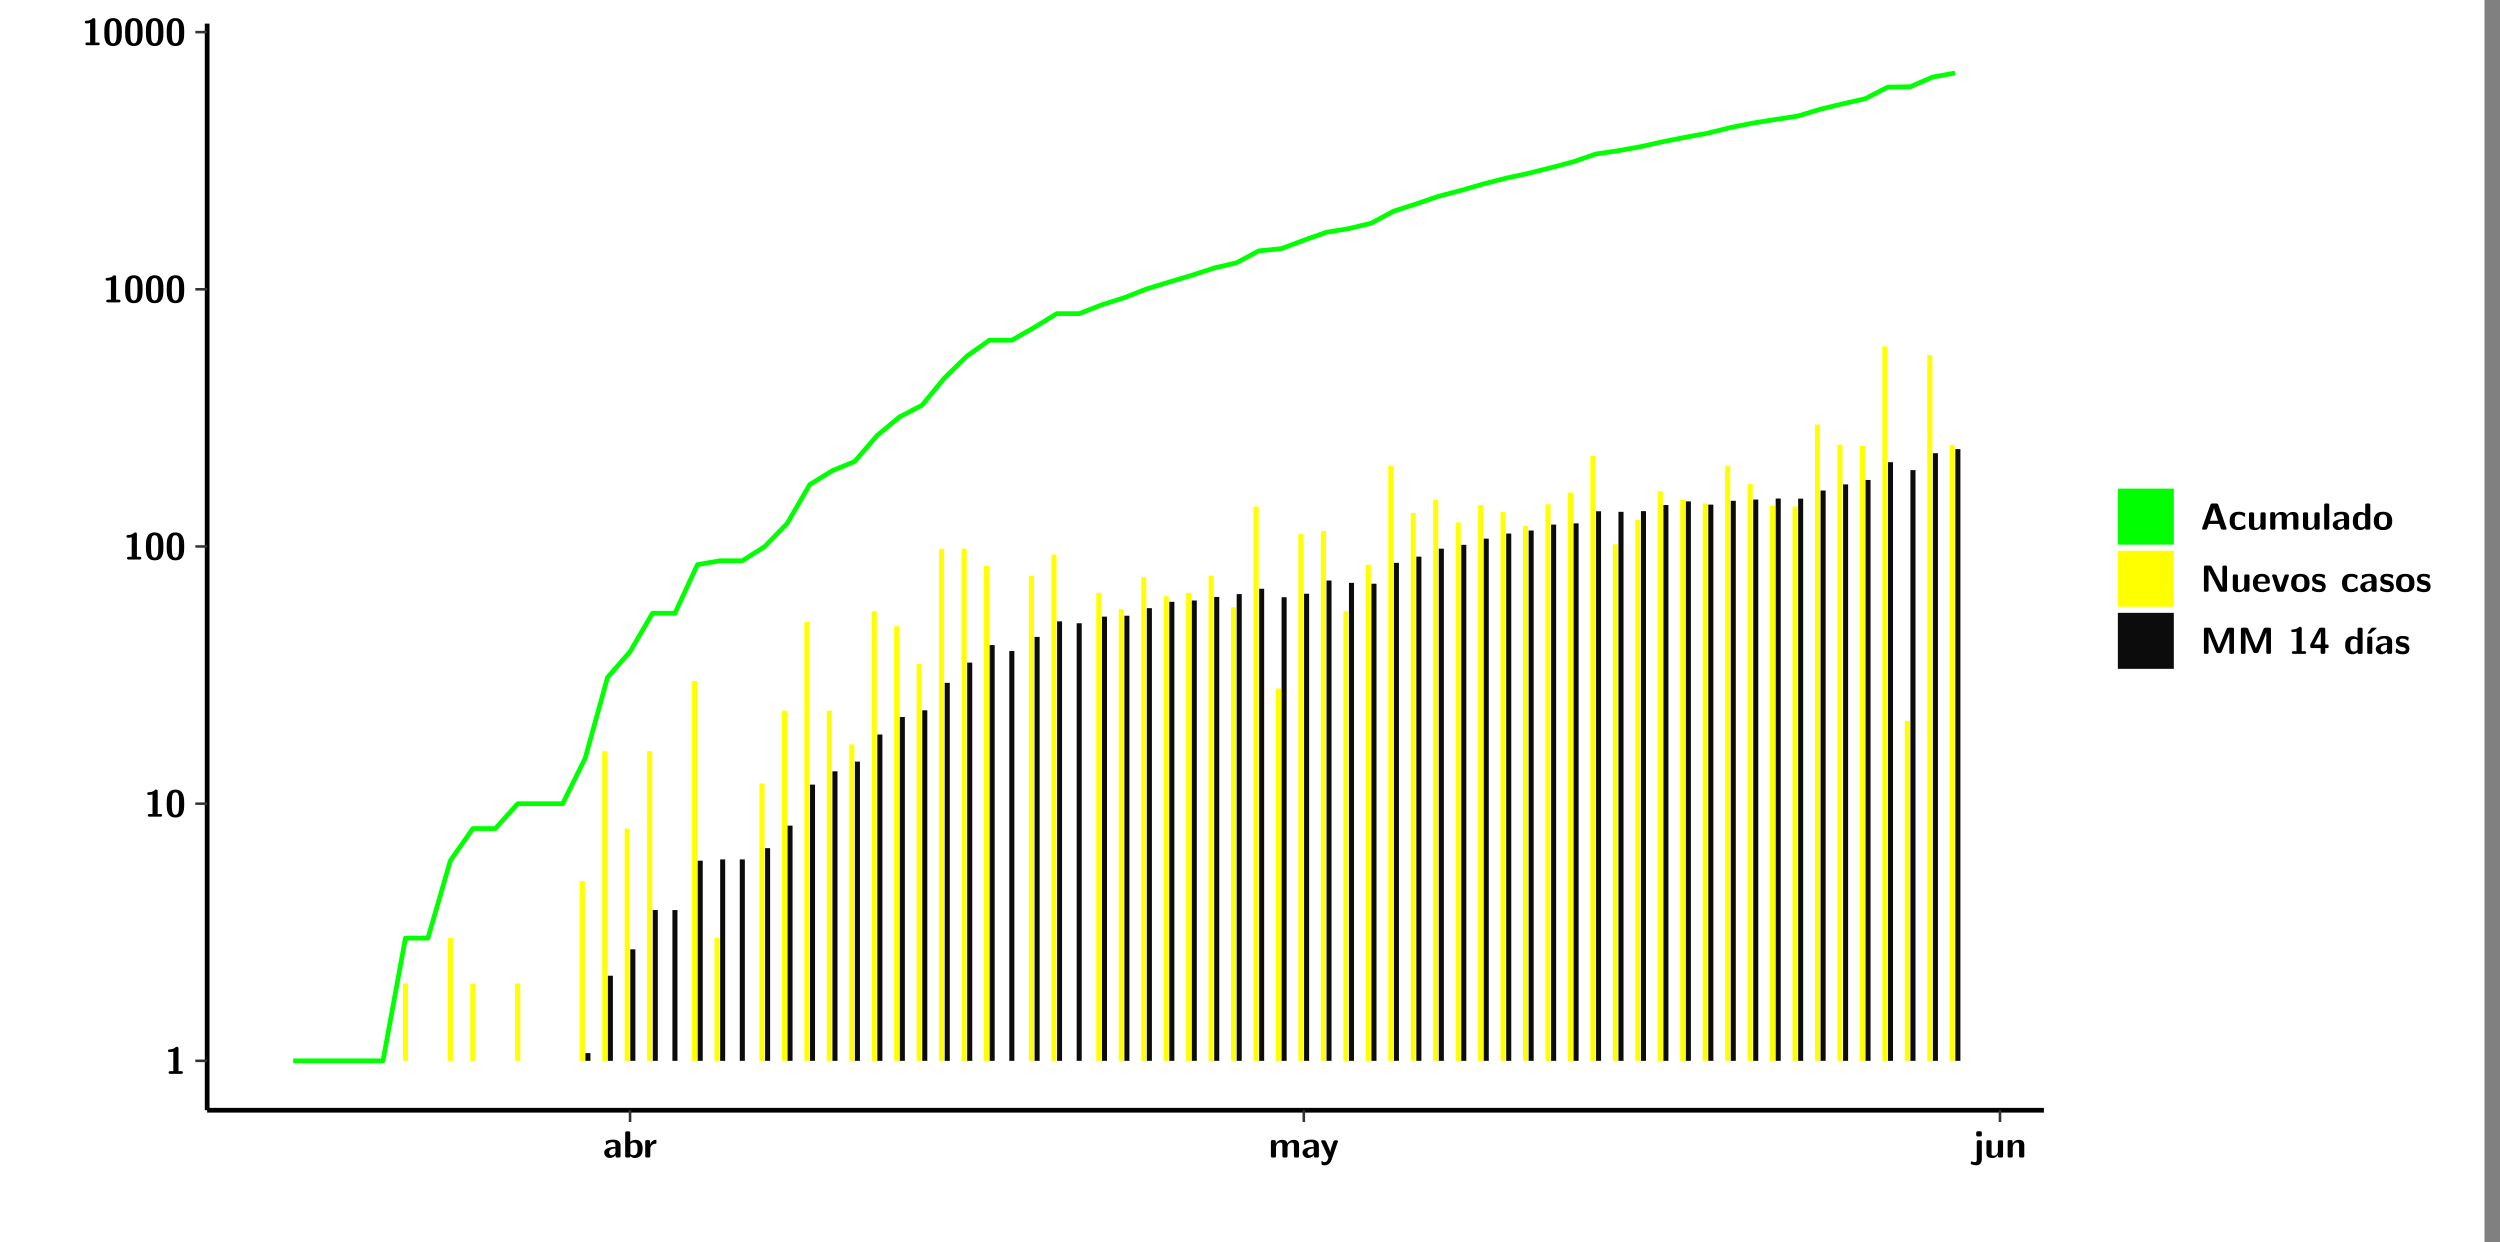 <?xml version="1.0" encoding="UTF-8"?>
<svg xmlns="http://www.w3.org/2000/svg" xmlns:xlink="http://www.w3.org/1999/xlink" width="579.653pt" height="288pt" viewBox="0 0 579.653 288" version="1.1">
<rect x="0" y="0" width="579.653" height="288" fill="#808080" stroke="none"/>
<defs>
<g>
<symbol overflow="visible" id="glyph0-0">
<path style="stroke:none;" d=""/>
</symbol>
<symbol overflow="visible" id="glyph0-1">
<path style="stroke:none;" d="M 3.109 -5.859 C 3.109 -6.016 3.109 -6.281 2.719 -6.281 C 2.547 -6.281 2.516 -6.266 2.406 -6.156 C 2.25 -6.016 1.922 -5.688 1.047 -5.672 C 0.891 -5.672 0.672 -5.609 0.672 -5.359 C 0.672 -5.047 0.969 -5.047 1.094 -5.047 C 1.344 -5.047 1.656 -5.078 1.906 -5.156 L 1.906 -0.625 L 1.234 -0.625 C 1.109 -0.625 0.812 -0.625 0.812 -0.312 C 0.812 0 1.109 0 1.234 0 L 3.719 0 C 3.828 0 4.141 0 4.141 -0.312 C 4.141 -0.625 3.828 -0.625 3.719 -0.625 L 3.109 -0.625 Z M 3.109 -5.859 "/>
</symbol>
<symbol overflow="visible" id="glyph0-2">
<path style="stroke:none;" d="M 4.438 -3 C 4.438 -4.203 4.438 -6.281 2.406 -6.281 C 0.375 -6.281 0.375 -4.219 0.375 -3 C 0.375 -1.812 0.375 0.188 2.406 0.188 C 4.438 0.188 4.438 -1.781 4.438 -3 Z M 2.406 -0.438 C 1.75 -0.438 1.656 -1.25 1.625 -1.484 C 1.562 -1.953 1.562 -2.766 1.562 -3.125 C 1.562 -3.641 1.562 -4.203 1.625 -4.641 C 1.641 -4.875 1.734 -5.641 2.406 -5.641 C 3.047 -5.641 3.156 -4.906 3.188 -4.734 C 3.25 -4.281 3.25 -3.594 3.25 -3.125 C 3.25 -2.625 3.25 -1.953 3.188 -1.469 C 3.156 -1.234 3.062 -0.438 2.406 -0.438 Z M 2.406 -0.438 "/>
</symbol>
<symbol overflow="visible" id="glyph0-3">
<path style="stroke:none;" d="M 4.062 -2.766 C 4.062 -4.156 2.734 -4.156 2.297 -4.156 C 1.891 -4.156 1.453 -4.125 0.859 -3.891 C 0.672 -3.797 0.625 -3.781 0.625 -3.688 C 0.625 -3.625 0.688 -3.109 0.688 -3.047 C 0.703 -2.984 0.75 -2.938 0.812 -2.938 C 0.844 -2.938 0.875 -2.969 0.906 -3 C 1.281 -3.391 1.719 -3.578 2.266 -3.578 C 2.734 -3.578 2.875 -3.297 2.875 -2.781 L 2.875 -2.469 C 2.562 -2.469 0.266 -2.453 0.266 -1.172 C 0.266 -0.547 0.766 0.094 1.531 0.094 C 1.828 0.094 2.484 0.016 2.906 -0.594 L 2.906 -0.422 C 2.906 -0.141 2.969 0 3.328 0 L 3.641 0 C 3.984 0 4.062 -0.109 4.062 -0.422 Z M 2.875 -1.344 C 2.875 -0.531 2.047 -0.531 2.016 -0.531 C 1.641 -0.531 1.406 -0.844 1.406 -1.188 C 1.406 -2.047 2.625 -2.109 2.875 -2.109 Z M 2.875 -1.344 "/>
</symbol>
<symbol overflow="visible" id="glyph0-4">
<path style="stroke:none;" d="M 1.703 -5.656 C 1.703 -5.938 1.641 -6.078 1.281 -6.078 L 0.953 -6.078 C 0.641 -6.078 0.531 -5.984 0.531 -5.656 L 0.531 -0.422 C 0.531 -0.109 0.625 0 0.953 0 L 1.312 0 C 1.453 0 1.719 0 1.734 -0.344 C 2.125 0.094 2.578 0.094 2.719 0.094 C 4.578 0.094 4.578 -1.594 4.578 -2.031 C 4.578 -2.453 4.578 -4.109 2.938 -4.109 C 2.219 -4.109 1.781 -3.703 1.703 -3.625 Z M 1.734 -3.172 C 1.844 -3.281 2.109 -3.484 2.5 -3.484 C 3.391 -3.484 3.391 -2.672 3.391 -2.016 C 3.391 -1.375 3.391 -0.531 2.406 -0.531 C 2.047 -0.531 1.828 -0.75 1.734 -0.875 Z M 1.734 -3.172 "/>
</symbol>
<symbol overflow="visible" id="glyph0-5">
<path style="stroke:none;" d="M 1.703 -2.016 C 1.703 -2.844 2.391 -3.188 2.938 -3.219 C 3.109 -3.234 3.125 -3.234 3.125 -3.469 L 3.125 -3.875 C 3.125 -4.047 3.125 -4.109 2.969 -4.109 C 2.719 -4.109 2.078 -4.031 1.672 -3.078 L 1.656 -3.078 L 1.656 -3.641 C 1.656 -3.922 1.594 -4.062 1.234 -4.062 L 0.953 -4.062 C 0.641 -4.062 0.531 -3.969 0.531 -3.641 L 0.531 -0.422 C 0.531 -0.109 0.625 0 0.953 0 L 1.281 0 C 1.609 0 1.703 -0.109 1.703 -0.422 Z M 1.703 -2.016 "/>
</symbol>
<symbol overflow="visible" id="glyph0-6">
<path style="stroke:none;" d="M 7.062 -2.844 C 7.062 -3.75 6.672 -4.109 5.781 -4.109 C 5.156 -4.109 4.688 -3.828 4.359 -3.25 C 4.219 -4.078 3.484 -4.109 3.109 -4.109 C 2.938 -4.109 2.578 -4.109 2.188 -3.828 C 1.906 -3.625 1.734 -3.344 1.672 -3.203 L 1.672 -3.641 C 1.672 -3.922 1.609 -4.062 1.25 -4.062 L 0.953 -4.062 C 0.625 -4.062 0.531 -3.969 0.531 -3.641 L 0.531 -0.422 C 0.531 -0.109 0.625 0 0.953 0 L 1.297 0 C 1.625 0 1.719 -0.109 1.719 -0.422 L 1.719 -2.359 C 1.719 -3.141 2.25 -3.484 2.688 -3.484 C 3.109 -3.484 3.203 -3.297 3.203 -2.828 L 3.203 -0.422 C 3.203 -0.109 3.297 0 3.625 0 L 3.969 0 C 4.297 0 4.391 -0.109 4.391 -0.422 L 4.391 -2.359 C 4.391 -3.141 4.922 -3.484 5.359 -3.484 C 5.781 -3.484 5.875 -3.297 5.875 -2.828 L 5.875 -0.422 C 5.875 -0.109 5.969 0 6.297 0 L 6.641 0 C 6.984 0 7.062 -0.109 7.062 -0.422 Z M 7.062 -2.844 "/>
</symbol>
<symbol overflow="visible" id="glyph0-7">
<path style="stroke:none;" d="M 4.109 -3.609 C 4.141 -3.719 4.141 -3.734 4.141 -3.781 C 4.141 -4.016 3.906 -4.016 3.797 -4.016 L 3.609 -4.016 C 3.469 -4.016 3.266 -4.016 3.141 -3.812 C 3.109 -3.766 2.406 -1.828 2.359 -1.25 L 2.344 -1.25 C 2.312 -1.672 1.953 -2.484 1.562 -3.328 C 1.328 -3.891 1.266 -4.016 0.828 -4.016 L 0.594 -4.016 C 0.469 -4.016 0.25 -4.016 0.25 -3.781 C 0.25 -3.75 0.281 -3.688 0.297 -3.641 L 1.953 0 C 1.891 0.188 1.859 0.281 1.828 0.375 C 1.734 0.656 1.578 1.047 1.109 1.047 C 0.812 1.047 0.609 0.922 0.516 0.875 C 0.469 0.844 0.453 0.828 0.422 0.828 C 0.391 0.828 0.312 0.859 0.312 0.969 C 0.312 1.031 0.375 1.641 0.391 1.672 C 0.469 1.781 0.953 1.797 1.094 1.797 C 2.172 1.797 2.609 0.766 2.672 0.547 Z M 4.109 -3.609 "/>
</symbol>
<symbol overflow="visible" id="glyph0-8">
<path style="stroke:none;" d="M 1.969 -5.672 C 1.969 -5.953 1.906 -6.094 1.547 -6.094 L 1.094 -6.094 C 0.766 -6.094 0.672 -5.984 0.672 -5.672 L 0.672 -5.312 C 0.672 -5.031 0.734 -4.891 1.094 -4.891 L 1.547 -4.891 C 1.875 -4.891 1.969 -5 1.969 -5.312 Z M 0.797 0.484 C 0.797 0.703 0.797 1.062 0.25 1.062 C 0.156 1.062 -0.094 1.031 -0.266 0.922 C -0.359 0.875 -0.375 0.875 -0.406 0.875 C -0.484 0.875 -0.5 0.922 -0.547 1.094 C -0.609 1.281 -0.625 1.359 -0.625 1.391 C -0.625 1.547 0.109 1.797 0.656 1.797 C 1.625 1.797 1.969 1.141 1.969 0.281 L 1.969 -3.594 C 1.969 -3.875 1.906 -4.016 1.547 -4.016 L 1.219 -4.016 C 0.891 -4.016 0.797 -3.906 0.797 -3.594 Z M 0.797 0.484 "/>
</symbol>
<symbol overflow="visible" id="glyph0-9">
<path style="stroke:none;" d="M 4.391 -3.594 C 4.391 -3.875 4.328 -4.016 3.969 -4.016 L 3.609 -4.016 C 3.281 -4.016 3.188 -3.906 3.188 -3.594 L 3.188 -1.516 C 3.188 -0.938 2.891 -0.438 2.266 -0.438 C 1.766 -0.438 1.719 -0.562 1.719 -1.031 L 1.719 -3.594 C 1.719 -3.875 1.656 -4.016 1.297 -4.016 L 0.953 -4.016 C 0.625 -4.016 0.531 -3.922 0.531 -3.594 L 0.531 -1.109 C 0.531 -0.172 1.031 0.094 1.953 0.094 C 2.188 0.094 2.812 0.094 3.219 -0.656 L 3.219 -0.422 C 3.219 -0.141 3.281 0 3.641 0 L 3.969 0 C 4.297 0 4.391 -0.109 4.391 -0.422 Z M 4.391 -3.594 "/>
</symbol>
<symbol overflow="visible" id="glyph0-10">
<path style="stroke:none;" d="M 4.391 -2.844 C 4.391 -3.75 4 -4.109 3.109 -4.109 C 2.188 -4.109 1.781 -3.438 1.672 -3.203 L 1.672 -3.641 C 1.672 -3.922 1.609 -4.062 1.25 -4.062 L 0.953 -4.062 C 0.625 -4.062 0.531 -3.969 0.531 -3.641 L 0.531 -0.422 C 0.531 -0.109 0.625 0 0.953 0 L 1.297 0 C 1.625 0 1.719 -0.109 1.719 -0.422 L 1.719 -2.359 C 1.719 -3.125 2.219 -3.484 2.688 -3.484 C 3.109 -3.484 3.188 -3.281 3.188 -2.828 L 3.188 -0.422 C 3.188 -0.141 3.25 0 3.609 0 L 3.969 0 C 4.297 0 4.391 -0.109 4.391 -0.422 Z M 4.391 -2.844 "/>
</symbol>
<symbol overflow="visible" id="glyph0-11">
<path style="stroke:none;" d="M 4.156 -5.703 C 4.031 -6.078 3.766 -6.078 3.594 -6.078 L 2.828 -6.078 C 2.641 -6.078 2.391 -6.078 2.266 -5.703 L 0.406 -0.406 C 0.375 -0.297 0.375 -0.281 0.375 -0.234 C 0.375 0 0.594 0 0.703 0 L 1.031 0 C 1.188 0 1.453 0 1.578 -0.344 L 1.922 -1.328 L 4.344 -1.328 L 4.641 -0.484 C 4.75 -0.172 4.812 0 5.234 0 L 5.703 0 C 5.828 0 6.047 0 6.047 -0.234 C 6.047 -0.281 6.047 -0.297 6 -0.406 Z M 2.812 -3.938 C 2.938 -4.328 3.062 -4.656 3.125 -4.969 L 3.141 -4.969 C 3.188 -4.766 3.188 -4.75 3.25 -4.547 L 4.078 -2.078 L 2.188 -2.078 Z M 2.812 -3.938 "/>
</symbol>
<symbol overflow="visible" id="glyph0-12">
<path style="stroke:none;" d="M 4 -0.438 C 4 -0.531 3.969 -0.938 3.953 -1.047 C 3.953 -1.078 3.938 -1.172 3.844 -1.172 C 3.812 -1.172 3.797 -1.172 3.703 -1.078 C 3.562 -0.953 3.141 -0.594 2.422 -0.594 C 1.516 -0.594 1.516 -1.469 1.516 -2.031 C 1.516 -2.75 1.562 -3.484 2.453 -3.484 C 3.031 -3.484 3.266 -3.344 3.578 -3.078 C 3.688 -2.984 3.703 -2.984 3.734 -2.984 C 3.828 -2.984 3.844 -3.062 3.844 -3.094 C 3.859 -3.172 3.953 -3.656 3.953 -3.703 C 3.953 -3.781 3.891 -3.812 3.75 -3.891 C 3.328 -4.078 3.062 -4.156 2.453 -4.156 C 1.141 -4.156 0.328 -3.547 0.328 -2.016 C 0.328 -0.562 1.078 0.094 2.406 0.094 C 2.641 0.094 3.172 0.094 3.75 -0.203 C 4 -0.344 4 -0.344 4 -0.438 Z M 4 -0.438 "/>
</symbol>
<symbol overflow="visible" id="glyph0-13">
<path style="stroke:none;" d="M 1.703 -5.656 C 1.703 -5.938 1.641 -6.078 1.281 -6.078 L 0.953 -6.078 C 0.641 -6.078 0.531 -5.984 0.531 -5.656 L 0.531 -0.422 C 0.531 -0.109 0.625 0 0.953 0 L 1.281 0 C 1.609 0 1.703 -0.109 1.703 -0.422 Z M 1.703 -5.656 "/>
</symbol>
<symbol overflow="visible" id="glyph0-14">
<path style="stroke:none;" d="M 4.375 -5.656 C 4.375 -5.938 4.312 -6.078 3.953 -6.078 L 3.625 -6.078 C 3.297 -6.078 3.203 -5.969 3.203 -5.656 L 3.203 -3.672 C 2.812 -4.047 2.375 -4.109 2.109 -4.109 C 0.328 -4.109 0.328 -2.422 0.328 -2 C 0.328 -1.594 0.328 0.094 2.062 0.094 C 2.422 0.094 2.812 -0.016 3.188 -0.406 C 3.188 -0.094 3.297 0 3.609 0 L 3.953 0 C 4.281 0 4.375 -0.109 4.375 -0.422 Z M 3.188 -1.094 C 3.188 -0.953 3.188 -0.875 2.922 -0.688 C 2.703 -0.547 2.5 -0.531 2.406 -0.531 C 1.516 -0.531 1.516 -1.344 1.516 -2 C 1.516 -2.656 1.516 -3.484 2.5 -3.484 C 2.75 -3.484 2.984 -3.391 3.188 -3.203 Z M 3.188 -1.094 "/>
</symbol>
<symbol overflow="visible" id="glyph0-15">
<path style="stroke:none;" d="M 4.547 -1.969 C 4.547 -3.406 3.844 -4.156 2.406 -4.156 C 0.953 -4.156 0.266 -3.391 0.266 -1.969 C 0.266 -0.547 1.031 0.094 2.406 0.094 C 3.781 0.094 4.547 -0.531 4.547 -1.969 Z M 2.406 -0.594 C 1.469 -0.594 1.469 -1.375 1.469 -2.078 C 1.469 -2.75 1.469 -3.531 2.406 -3.531 C 3.344 -3.531 3.344 -2.766 3.344 -2.078 C 3.344 -1.391 3.344 -0.594 2.406 -0.594 Z M 2.406 -0.594 "/>
</symbol>
<symbol overflow="visible" id="glyph0-16">
<path style="stroke:none;" d="M 2.656 -5.734 C 2.469 -6.078 2.203 -6.078 2.031 -6.078 L 1.219 -6.078 C 0.906 -6.078 0.797 -5.984 0.797 -5.656 L 0.797 -0.422 C 0.797 -0.109 0.891 0 1.219 0 L 1.453 0 C 1.781 0 1.875 -0.109 1.875 -0.422 L 1.875 -5.016 L 1.891 -5.016 L 4.297 -0.344 C 4.484 0 4.75 0 4.922 0 L 5.734 0 C 6.062 0 6.156 -0.109 6.156 -0.422 L 6.156 -5.656 C 6.156 -5.938 6.094 -6.078 5.734 -6.078 L 5.5 -6.078 C 5.156 -6.078 5.078 -5.969 5.078 -5.656 L 5.078 -1.062 L 5.062 -1.062 Z M 2.656 -5.734 "/>
</symbol>
<symbol overflow="visible" id="glyph0-17">
<path style="stroke:none;" d="M 3.781 -1.875 C 3.984 -1.875 4.203 -1.891 4.203 -2.281 C 4.203 -3.406 3.672 -4.156 2.359 -4.156 C 0.969 -4.156 0.266 -3.375 0.266 -2.047 C 0.266 -0.609 1.109 0.094 2.484 0.094 C 2.812 0.094 3.312 0.047 3.891 -0.234 C 4.078 -0.328 4.141 -0.359 4.141 -0.469 C 4.141 -0.531 4.125 -0.781 4.109 -0.844 C 4.078 -1.125 4.062 -1.125 3.984 -1.125 C 3.953 -1.125 3.938 -1.125 3.844 -1.047 C 3.328 -0.594 2.797 -0.531 2.516 -0.531 C 1.531 -0.531 1.422 -1.312 1.391 -1.875 Z M 1.406 -2.344 C 1.422 -2.875 1.609 -3.531 2.359 -3.531 C 3.062 -3.531 3.203 -3.031 3.219 -2.344 Z M 1.406 -2.344 "/>
</symbol>
<symbol overflow="visible" id="glyph0-18">
<path style="stroke:none;" d="M 4.109 -3.609 C 4.141 -3.719 4.141 -3.75 4.141 -3.766 C 4.141 -4.016 3.922 -4.016 3.797 -4.016 L 3.609 -4.016 C 3.25 -4.016 3.141 -3.891 3.062 -3.641 L 2.203 -0.984 L 1.328 -3.641 C 1.266 -3.828 1.203 -4.016 0.781 -4.016 L 0.578 -4.016 C 0.453 -4.016 0.234 -4.016 0.234 -3.766 C 0.234 -3.75 0.234 -3.719 0.266 -3.609 L 1.312 -0.375 C 1.438 0 1.703 0 1.859 0 L 2.5 0 C 2.672 0 2.938 0 3.062 -0.375 Z M 4.109 -3.609 "/>
</symbol>
<symbol overflow="visible" id="glyph0-19">
<path style="stroke:none;" d="M 3.469 -1.234 C 3.469 -1.734 3.203 -2.031 3.047 -2.172 C 2.703 -2.484 2.391 -2.547 2.031 -2.609 C 1.547 -2.703 1.188 -2.766 1.188 -3.109 C 1.188 -3.469 1.484 -3.547 1.828 -3.547 C 2.406 -3.547 2.719 -3.328 2.953 -3.125 C 3.047 -3.047 3.062 -3.047 3.094 -3.047 C 3.188 -3.047 3.203 -3.125 3.203 -3.156 C 3.219 -3.219 3.312 -3.719 3.312 -3.766 C 3.312 -3.906 2.844 -4.031 2.75 -4.062 C 2.406 -4.156 2.125 -4.156 1.891 -4.156 C 1.5 -4.156 0.328 -4.156 0.328 -2.906 C 0.328 -2.484 0.516 -2.219 0.75 -2 C 1.062 -1.734 1.406 -1.672 1.906 -1.562 C 2.156 -1.531 2.609 -1.453 2.609 -1.062 C 2.609 -0.656 2.266 -0.594 1.922 -0.594 C 1.531 -0.594 1.047 -0.703 0.625 -1.188 C 0.594 -1.234 0.562 -1.266 0.516 -1.266 C 0.422 -1.266 0.406 -1.188 0.391 -1.125 C 0.375 -1.016 0.266 -0.516 0.266 -0.422 C 0.266 -0.266 0.922 -0.062 0.922 -0.047 C 1.406 0.094 1.766 0.094 1.922 0.094 C 2.359 0.094 3.469 0.062 3.469 -1.234 Z M 3.469 -1.234 "/>
</symbol>
<symbol overflow="visible" id="glyph0-20">
<path style="stroke:none;" d="M 4.859 -2.859 C 4.688 -2.422 4.359 -1.609 4.281 -1.312 C 4.203 -1.625 3.844 -2.484 3.656 -2.953 L 2.531 -5.719 C 2.391 -6.078 2.109 -6.078 1.953 -6.078 L 1.219 -6.078 C 0.906 -6.078 0.797 -5.984 0.797 -5.656 L 0.797 -0.422 C 0.797 -0.109 0.891 0 1.219 0 L 1.453 0 C 1.781 0 1.875 -0.109 1.875 -0.422 L 1.875 -4.953 L 1.891 -4.953 C 1.984 -4.562 2.375 -3.578 2.578 -3.062 L 3.609 -0.562 C 3.766 -0.188 3.969 -0.188 4.266 -0.188 C 4.562 -0.188 4.781 -0.188 4.938 -0.562 L 6.062 -3.328 C 6.141 -3.531 6.625 -4.719 6.672 -4.953 L 6.688 -4.953 L 6.688 -0.422 C 6.688 -0.141 6.75 0 7.109 0 L 7.344 0 C 7.672 0 7.766 -0.109 7.766 -0.422 L 7.766 -5.656 C 7.766 -5.938 7.703 -6.078 7.344 -6.078 L 6.609 -6.078 C 6.391 -6.078 6.172 -6.062 6.016 -5.703 Z M 4.859 -2.859 "/>
</symbol>
<symbol overflow="visible" id="glyph0-21">
<path style="stroke:none;" d="M 0.344 -2.297 C 0.266 -2.172 0.266 -2.141 0.266 -1.984 L 0.266 -1.766 C 0.266 -1.484 0.328 -1.344 0.688 -1.344 L 2.672 -1.344 L 2.672 -0.422 C 2.672 -0.141 2.719 0 3.078 0 L 3.328 0 C 3.656 0 3.75 -0.109 3.75 -0.422 L 3.75 -1.344 L 4.125 -1.344 C 4.391 -1.344 4.547 -1.406 4.547 -1.75 C 4.547 -2.078 4.422 -2.172 4.125 -2.172 L 3.75 -2.172 L 3.75 -5.656 C 3.75 -5.984 3.656 -6.078 3.328 -6.078 L 2.688 -6.078 C 2.531 -6.078 2.391 -6.078 2.281 -5.875 Z M 1.188 -2.172 C 2.578 -4.75 2.672 -5.016 2.703 -5.156 L 2.719 -5.156 L 2.719 -2.172 Z M 1.188 -2.172 "/>
</symbol>
<symbol overflow="visible" id="glyph0-22">
<path style="stroke:none;" d="M 3.906 -5.844 C 3.953 -5.875 4 -5.922 4 -5.969 C 4 -6.078 3.906 -6.078 3.766 -6.078 L 3.047 -6.078 C 2.875 -6.078 2.859 -6.078 2.781 -5.984 L 2.031 -4.953 C 1.953 -4.859 1.953 -4.844 1.953 -4.828 C 1.953 -4.703 2.047 -4.703 2.188 -4.703 L 2.516 -4.703 Z M 3.906 -5.844 "/>
</symbol>
<symbol overflow="visible" id="glyph0-23">
<path style="stroke:none;" d="M 1.703 -3.594 C 1.703 -3.875 1.641 -4.016 1.281 -4.016 L 0.953 -4.016 C 0.641 -4.016 0.531 -3.922 0.531 -3.594 L 0.531 -0.422 C 0.531 -0.109 0.625 0 0.953 0 L 1.281 0 C 1.609 0 1.703 -0.109 1.703 -0.422 Z M 1.703 -3.594 "/>
</symbol>
</g>
<clipPath id="clip1">
  <path d="M 0 0 L 576.008 0 L 576.008 288 L 0 288 Z M 0 0 "/>
</clipPath>
<clipPath id="clip2">
  <path d="M 48.031 5.477 L 473.898 5.477 L 473.898 257.414 L 48.031 257.414 Z M 48.031 5.477 "/>
</clipPath>
</defs>
<g id="surface1">
<g clip-path="url(#clip1)" clip-rule="nonzero">
<path style="fill-rule:nonzero;fill:rgb(100%,100%,100%);fill-opacity:1;stroke-width:0.598;stroke-linecap:round;stroke-linejoin:round;stroke:rgb(100%,100%,100%);stroke-opacity:1;stroke-miterlimit:10;" d="M 0 0 L 0 288.004 L 576.008 288.004 L 576.008 0 Z M 0 0 " transform="matrix(1,0,0,-1,0,288)"/>
</g>
<g clip-path="url(#clip2)" clip-rule="nonzero">
<path style=" stroke:none;fill-rule:nonzero;fill:rgb(100%,100%,100%);fill-opacity:1;" d="M 48.031 257.414 L 48.031 5.477 L 473.898 5.477 L 473.898 257.414 Z M 48.031 257.414 "/>
</g>
<path style=" stroke:none;fill-rule:nonzero;fill:rgb(100%,100%,0%);fill-opacity:1;" d="M 93.422 245.969 L 93.422 228.016 L 94.598 228.016 L 94.598 245.969 Z M 93.422 245.969 "/>
<path style=" stroke:none;fill-rule:nonzero;fill:rgb(100%,100%,0%);fill-opacity:1;" d="M 103.832 245.969 L 103.832 217.512 L 105.008 217.512 L 105.008 245.969 Z M 103.832 245.969 "/>
<path style=" stroke:none;fill-rule:nonzero;fill:rgb(100%,100%,0%);fill-opacity:1;" d="M 109.043 245.969 L 109.043 228.016 L 110.219 228.016 L 110.219 245.969 Z M 109.043 245.969 "/>
<path style=" stroke:none;fill-rule:nonzero;fill:rgb(100%,100%,0%);fill-opacity:1;" d="M 119.453 245.969 L 119.453 228.016 L 120.629 228.016 L 120.629 245.969 Z M 119.453 245.969 "/>
<path style=" stroke:none;fill-rule:nonzero;fill:rgb(100%,100%,0%);fill-opacity:1;" d="M 134.426 245.969 L 134.426 204.281 L 135.602 204.281 L 135.602 245.969 Z M 134.426 245.969 "/>
<path style=" stroke:none;fill-rule:nonzero;fill:rgb(4.999%,4.999%,4.999%);fill-opacity:1;" d="M 135.734 245.969 L 135.734 244.172 L 136.898 244.172 L 136.898 245.969 Z M 135.734 245.969 "/>
<path style=" stroke:none;fill-rule:nonzero;fill:rgb(100%,100%,0%);fill-opacity:1;" d="M 139.637 245.969 L 139.637 174.164 L 140.805 174.164 L 140.805 245.969 Z M 139.637 245.969 "/>
<path style=" stroke:none;fill-rule:nonzero;fill:rgb(4.999%,4.999%,4.999%);fill-opacity:1;" d="M 140.934 245.969 L 140.934 226.23 L 142.109 226.23 L 142.109 245.969 Z M 140.934 245.969 "/>
<path style=" stroke:none;fill-rule:nonzero;fill:rgb(100%,100%,0%);fill-opacity:1;" d="M 144.84 245.969 L 144.84 192.117 L 146.016 192.117 L 146.016 245.969 Z M 144.84 245.969 "/>
<path style=" stroke:none;fill-rule:nonzero;fill:rgb(4.999%,4.999%,4.999%);fill-opacity:1;" d="M 146.145 245.969 L 146.145 220.105 L 147.32 220.105 L 147.32 245.969 Z M 146.145 245.969 "/>
<path style=" stroke:none;fill-rule:nonzero;fill:rgb(100%,100%,0%);fill-opacity:1;" d="M 150.051 245.969 L 150.051 174.164 L 151.227 174.164 L 151.227 245.969 Z M 150.051 245.969 "/>
<path style=" stroke:none;fill-rule:nonzero;fill:rgb(4.999%,4.999%,4.999%);fill-opacity:1;" d="M 151.355 245.969 L 151.355 211.008 L 152.52 211.008 L 152.52 245.969 Z M 151.355 245.969 "/>
<path style=" stroke:none;fill-rule:nonzero;fill:rgb(4.999%,4.999%,4.999%);fill-opacity:1;" d="M 155.906 245.969 L 155.906 211.008 L 157.082 211.008 L 157.082 245.969 Z M 155.906 245.969 "/>
<path style=" stroke:none;fill-rule:nonzero;fill:rgb(100%,100%,0%);fill-opacity:1;" d="M 160.461 245.969 L 160.461 157.887 L 161.637 157.887 L 161.637 245.969 Z M 160.461 245.969 "/>
<path style=" stroke:none;fill-rule:nonzero;fill:rgb(4.999%,4.999%,4.999%);fill-opacity:1;" d="M 161.766 245.969 L 161.766 199.559 L 162.941 199.559 L 162.941 245.969 Z M 161.766 245.969 "/>
<path style=" stroke:none;fill-rule:nonzero;fill:rgb(100%,100%,0%);fill-opacity:1;" d="M 165.672 245.969 L 165.672 217.512 L 166.848 217.512 L 166.848 245.969 Z M 165.672 245.969 "/>
<path style=" stroke:none;fill-rule:nonzero;fill:rgb(4.999%,4.999%,4.999%);fill-opacity:1;" d="M 166.977 245.969 L 166.977 199.262 L 168.141 199.262 L 168.141 245.969 Z M 166.977 245.969 "/>
<path style=" stroke:none;fill-rule:nonzero;fill:rgb(4.999%,4.999%,4.999%);fill-opacity:1;" d="M 171.527 245.969 L 171.527 199.262 L 172.703 199.262 L 172.703 245.969 Z M 171.527 245.969 "/>
<path style=" stroke:none;fill-rule:nonzero;fill:rgb(100%,100%,0%);fill-opacity:1;" d="M 176.082 245.969 L 176.082 181.617 L 177.258 181.617 L 177.258 245.969 Z M 176.082 245.969 "/>
<path style=" stroke:none;fill-rule:nonzero;fill:rgb(4.999%,4.999%,4.999%);fill-opacity:1;" d="M 177.387 245.969 L 177.387 196.652 L 178.562 196.652 L 178.562 245.969 Z M 177.387 245.969 "/>
<path style=" stroke:none;fill-rule:nonzero;fill:rgb(100%,100%,0%);fill-opacity:1;" d="M 181.293 245.969 L 181.293 164.77 L 182.469 164.77 L 182.469 245.969 Z M 181.293 245.969 "/>
<path style=" stroke:none;fill-rule:nonzero;fill:rgb(4.999%,4.999%,4.999%);fill-opacity:1;" d="M 182.598 245.969 L 182.598 191.43 L 183.762 191.43 L 183.762 245.969 Z M 182.598 245.969 "/>
<path style=" stroke:none;fill-rule:nonzero;fill:rgb(100%,100%,0%);fill-opacity:1;" d="M 186.504 245.969 L 186.504 144.148 L 187.668 144.148 L 187.668 245.969 Z M 186.504 245.969 "/>
<path style=" stroke:none;fill-rule:nonzero;fill:rgb(4.999%,4.999%,4.999%);fill-opacity:1;" d="M 187.797 245.969 L 187.797 181.926 L 188.973 181.926 L 188.973 245.969 Z M 187.797 245.969 "/>
<path style=" stroke:none;fill-rule:nonzero;fill:rgb(100%,100%,0%);fill-opacity:1;" d="M 191.703 245.969 L 191.703 164.77 L 192.879 164.77 L 192.879 245.969 Z M 191.703 245.969 "/>
<path style=" stroke:none;fill-rule:nonzero;fill:rgb(4.999%,4.999%,4.999%);fill-opacity:1;" d="M 193.008 245.969 L 193.008 178.84 L 194.184 178.84 L 194.184 245.969 Z M 193.008 245.969 "/>
<path style=" stroke:none;fill-rule:nonzero;fill:rgb(100%,100%,0%);fill-opacity:1;" d="M 196.914 245.969 L 196.914 172.59 L 198.09 172.59 L 198.09 245.969 Z M 196.914 245.969 "/>
<path style=" stroke:none;fill-rule:nonzero;fill:rgb(4.999%,4.999%,4.999%);fill-opacity:1;" d="M 198.219 245.969 L 198.219 176.586 L 199.387 176.586 L 199.387 245.969 Z M 198.219 245.969 "/>
<path style=" stroke:none;fill-rule:nonzero;fill:rgb(100%,100%,0%);fill-opacity:1;" d="M 202.125 245.969 L 202.125 141.727 L 203.289 141.727 L 203.289 245.969 Z M 202.125 245.969 "/>
<path style=" stroke:none;fill-rule:nonzero;fill:rgb(4.999%,4.999%,4.999%);fill-opacity:1;" d="M 203.418 245.969 L 203.418 170.301 L 204.594 170.301 L 204.594 245.969 Z M 203.418 245.969 "/>
<path style=" stroke:none;fill-rule:nonzero;fill:rgb(100%,100%,0%);fill-opacity:1;" d="M 207.324 245.969 L 207.324 145.184 L 208.5 145.184 L 208.5 245.969 Z M 207.324 245.969 "/>
<path style=" stroke:none;fill-rule:nonzero;fill:rgb(4.999%,4.999%,4.999%);fill-opacity:1;" d="M 208.629 245.969 L 208.629 166.254 L 209.805 166.254 L 209.805 245.969 Z M 208.629 245.969 "/>
<path style=" stroke:none;fill-rule:nonzero;fill:rgb(100%,100%,0%);fill-opacity:1;" d="M 212.535 245.969 L 212.535 153.891 L 213.711 153.891 L 213.711 245.969 Z M 212.535 245.969 "/>
<path style=" stroke:none;fill-rule:nonzero;fill:rgb(4.999%,4.999%,4.999%);fill-opacity:1;" d="M 213.84 245.969 L 213.84 164.691 L 215.008 164.691 L 215.008 245.969 Z M 213.84 245.969 "/>
<path style=" stroke:none;fill-rule:nonzero;fill:rgb(100%,100%,0%);fill-opacity:1;" d="M 217.746 245.969 L 217.746 127.23 L 218.91 127.23 L 218.91 245.969 Z M 217.746 245.969 "/>
<path style=" stroke:none;fill-rule:nonzero;fill:rgb(4.999%,4.999%,4.999%);fill-opacity:1;" d="M 219.043 245.969 L 219.043 158.324 L 220.219 158.324 L 220.219 245.969 Z M 219.043 245.969 "/>
<path style=" stroke:none;fill-rule:nonzero;fill:rgb(100%,100%,0%);fill-opacity:1;" d="M 222.945 245.969 L 222.945 127.23 L 224.121 127.23 L 224.121 245.969 Z M 222.945 245.969 "/>
<path style=" stroke:none;fill-rule:nonzero;fill:rgb(4.999%,4.999%,4.999%);fill-opacity:1;" d="M 224.25 245.969 L 224.25 153.633 L 225.426 153.633 L 225.426 245.969 Z M 224.25 245.969 "/>
<path style=" stroke:none;fill-rule:nonzero;fill:rgb(100%,100%,0%);fill-opacity:1;" d="M 228.156 245.969 L 228.156 131.227 L 229.332 131.227 L 229.332 245.969 Z M 228.156 245.969 "/>
<path style=" stroke:none;fill-rule:nonzero;fill:rgb(4.999%,4.999%,4.999%);fill-opacity:1;" d="M 229.461 245.969 L 229.461 149.566 L 230.629 149.566 L 230.629 245.969 Z M 229.461 245.969 "/>
<path style=" stroke:none;fill-rule:nonzero;fill:rgb(4.999%,4.999%,4.999%);fill-opacity:1;" d="M 234.016 245.969 L 234.016 150.953 L 235.191 150.953 L 235.191 245.969 Z M 234.016 245.969 "/>
<path style=" stroke:none;fill-rule:nonzero;fill:rgb(100%,100%,0%);fill-opacity:1;" d="M 238.57 245.969 L 238.57 133.477 L 239.742 133.477 L 239.742 245.969 Z M 238.57 245.969 "/>
<path style=" stroke:none;fill-rule:nonzero;fill:rgb(4.999%,4.999%,4.999%);fill-opacity:1;" d="M 239.875 245.969 L 239.875 147.676 L 241.051 147.676 L 241.051 245.969 Z M 239.875 245.969 "/>
<path style=" stroke:none;fill-rule:nonzero;fill:rgb(100%,100%,0%);fill-opacity:1;" d="M 243.777 245.969 L 243.777 128.586 L 244.953 128.586 L 244.953 245.969 Z M 243.777 245.969 "/>
<path style=" stroke:none;fill-rule:nonzero;fill:rgb(4.999%,4.999%,4.999%);fill-opacity:1;" d="M 245.086 245.969 L 245.086 144.066 L 246.25 144.066 L 246.25 245.969 Z M 245.086 245.969 "/>
<path style=" stroke:none;fill-rule:nonzero;fill:rgb(4.999%,4.999%,4.999%);fill-opacity:1;" d="M 249.637 245.969 L 249.637 144.508 L 250.812 144.508 L 250.812 245.969 Z M 249.637 245.969 "/>
<path style=" stroke:none;fill-rule:nonzero;fill:rgb(100%,100%,0%);fill-opacity:1;" d="M 254.191 245.969 L 254.191 137.461 L 255.367 137.461 L 255.367 245.969 Z M 254.191 245.969 "/>
<path style=" stroke:none;fill-rule:nonzero;fill:rgb(4.999%,4.999%,4.999%);fill-opacity:1;" d="M 255.496 245.969 L 255.496 142.973 L 256.672 142.973 L 256.672 245.969 Z M 255.496 245.969 "/>
<path style=" stroke:none;fill-rule:nonzero;fill:rgb(100%,100%,0%);fill-opacity:1;" d="M 259.402 245.969 L 259.402 141.27 L 260.578 141.27 L 260.578 245.969 Z M 259.402 245.969 "/>
<path style=" stroke:none;fill-rule:nonzero;fill:rgb(4.999%,4.999%,4.999%);fill-opacity:1;" d="M 260.707 245.969 L 260.707 142.762 L 261.871 142.762 L 261.871 245.969 Z M 260.707 245.969 "/>
<path style=" stroke:none;fill-rule:nonzero;fill:rgb(100%,100%,0%);fill-opacity:1;" d="M 264.609 245.969 L 264.609 133.816 L 265.777 133.816 L 265.777 245.969 Z M 264.609 245.969 "/>
<path style=" stroke:none;fill-rule:nonzero;fill:rgb(4.999%,4.999%,4.999%);fill-opacity:1;" d="M 265.906 245.969 L 265.906 141.008 L 267.082 141.008 L 267.082 245.969 Z M 265.906 245.969 "/>
<path style=" stroke:none;fill-rule:nonzero;fill:rgb(100%,100%,0%);fill-opacity:1;" d="M 269.812 245.969 L 269.812 138.258 L 270.988 138.258 L 270.988 245.969 Z M 269.812 245.969 "/>
<path style=" stroke:none;fill-rule:nonzero;fill:rgb(4.999%,4.999%,4.999%);fill-opacity:1;" d="M 271.117 245.969 L 271.117 139.535 L 272.293 139.535 L 272.293 245.969 Z M 271.117 245.969 "/>
<path style=" stroke:none;fill-rule:nonzero;fill:rgb(100%,100%,0%);fill-opacity:1;" d="M 275.023 245.969 L 275.023 137.461 L 276.199 137.461 L 276.199 245.969 Z M 275.023 245.969 "/>
<path style=" stroke:none;fill-rule:nonzero;fill:rgb(4.999%,4.999%,4.999%);fill-opacity:1;" d="M 276.328 245.969 L 276.328 139.234 L 277.492 139.234 L 277.492 245.969 Z M 276.328 245.969 "/>
<path style=" stroke:none;fill-rule:nonzero;fill:rgb(100%,100%,0%);fill-opacity:1;" d="M 280.234 245.969 L 280.234 133.477 L 281.398 133.477 L 281.398 245.969 Z M 280.234 245.969 "/>
<path style=" stroke:none;fill-rule:nonzero;fill:rgb(4.999%,4.999%,4.999%);fill-opacity:1;" d="M 281.527 245.969 L 281.527 138.41 L 282.703 138.41 L 282.703 245.969 Z M 281.527 245.969 "/>
<path style=" stroke:none;fill-rule:nonzero;fill:rgb(100%,100%,0%);fill-opacity:1;" d="M 285.434 245.969 L 285.434 140.809 L 286.609 140.809 L 286.609 245.969 Z M 285.434 245.969 "/>
<path style=" stroke:none;fill-rule:nonzero;fill:rgb(4.999%,4.999%,4.999%);fill-opacity:1;" d="M 286.738 245.969 L 286.738 137.75 L 287.914 137.75 L 287.914 245.969 Z M 286.738 245.969 "/>
<path style=" stroke:none;fill-rule:nonzero;fill:rgb(100%,100%,0%);fill-opacity:1;" d="M 290.645 245.969 L 290.645 117.449 L 291.82 117.449 L 291.82 245.969 Z M 290.645 245.969 "/>
<path style=" stroke:none;fill-rule:nonzero;fill:rgb(4.999%,4.999%,4.999%);fill-opacity:1;" d="M 291.949 245.969 L 291.949 136.508 L 293.113 136.508 L 293.113 245.969 Z M 291.949 245.969 "/>
<path style=" stroke:none;fill-rule:nonzero;fill:rgb(100%,100%,0%);fill-opacity:1;" d="M 295.855 245.969 L 295.855 159.668 L 297.02 159.668 L 297.02 245.969 Z M 295.855 245.969 "/>
<path style=" stroke:none;fill-rule:nonzero;fill:rgb(4.999%,4.999%,4.999%);fill-opacity:1;" d="M 297.148 245.969 L 297.148 138.469 L 298.324 138.469 L 298.324 245.969 Z M 297.148 245.969 "/>
<path style=" stroke:none;fill-rule:nonzero;fill:rgb(100%,100%,0%);fill-opacity:1;" d="M 301.055 245.969 L 301.055 123.773 L 302.23 123.773 L 302.23 245.969 Z M 301.055 245.969 "/>
<path style=" stroke:none;fill-rule:nonzero;fill:rgb(4.999%,4.999%,4.999%);fill-opacity:1;" d="M 302.359 245.969 L 302.359 137.66 L 303.535 137.66 L 303.535 245.969 Z M 302.359 245.969 "/>
<path style=" stroke:none;fill-rule:nonzero;fill:rgb(100%,100%,0%);fill-opacity:1;" d="M 306.266 245.969 L 306.266 123.086 L 307.441 123.086 L 307.441 245.969 Z M 306.266 245.969 "/>
<path style=" stroke:none;fill-rule:nonzero;fill:rgb(4.999%,4.999%,4.999%);fill-opacity:1;" d="M 307.57 245.969 L 307.57 134.602 L 308.734 134.602 L 308.734 245.969 Z M 307.57 245.969 "/>
<path style=" stroke:none;fill-rule:nonzero;fill:rgb(100%,100%,0%);fill-opacity:1;" d="M 311.477 245.969 L 311.477 141.727 L 312.641 141.727 L 312.641 245.969 Z M 311.477 245.969 "/>
<path style=" stroke:none;fill-rule:nonzero;fill:rgb(4.999%,4.999%,4.999%);fill-opacity:1;" d="M 312.77 245.969 L 312.77 135.141 L 313.945 135.141 L 313.945 245.969 Z M 312.77 245.969 "/>
<path style=" stroke:none;fill-rule:nonzero;fill:rgb(100%,100%,0%);fill-opacity:1;" d="M 316.676 245.969 L 316.676 130.918 L 317.852 130.918 L 317.852 245.969 Z M 316.676 245.969 "/>
<path style=" stroke:none;fill-rule:nonzero;fill:rgb(4.999%,4.999%,4.999%);fill-opacity:1;" d="M 317.98 245.969 L 317.98 135.34 L 319.156 135.34 L 319.156 245.969 Z M 317.98 245.969 "/>
<path style=" stroke:none;fill-rule:nonzero;fill:rgb(100%,100%,0%);fill-opacity:1;" d="M 321.887 245.969 L 321.887 107.992 L 323.062 107.992 L 323.062 245.969 Z M 321.887 245.969 "/>
<path style=" stroke:none;fill-rule:nonzero;fill:rgb(4.999%,4.999%,4.999%);fill-opacity:1;" d="M 323.191 245.969 L 323.191 130.508 L 324.359 130.508 L 324.359 245.969 Z M 323.191 245.969 "/>
<path style=" stroke:none;fill-rule:nonzero;fill:rgb(100%,100%,0%);fill-opacity:1;" d="M 327.098 245.969 L 327.098 118.934 L 328.262 118.934 L 328.262 245.969 Z M 327.098 245.969 "/>
<path style=" stroke:none;fill-rule:nonzero;fill:rgb(4.999%,4.999%,4.999%);fill-opacity:1;" d="M 328.395 245.969 L 328.395 129.062 L 329.57 129.062 L 329.57 245.969 Z M 328.395 245.969 "/>
<path style=" stroke:none;fill-rule:nonzero;fill:rgb(100%,100%,0%);fill-opacity:1;" d="M 332.297 245.969 L 332.297 115.863 L 333.473 115.863 L 333.473 245.969 Z M 332.297 245.969 "/>
<path style=" stroke:none;fill-rule:nonzero;fill:rgb(4.999%,4.999%,4.999%);fill-opacity:1;" d="M 333.602 245.969 L 333.602 127.211 L 334.777 127.211 L 334.777 245.969 Z M 333.602 245.969 "/>
<path style=" stroke:none;fill-rule:nonzero;fill:rgb(100%,100%,0%);fill-opacity:1;" d="M 337.508 245.969 L 337.508 121.133 L 338.684 121.133 L 338.684 245.969 Z M 337.508 245.969 "/>
<path style=" stroke:none;fill-rule:nonzero;fill:rgb(4.999%,4.999%,4.999%);fill-opacity:1;" d="M 338.812 245.969 L 338.812 126.324 L 339.98 126.324 L 339.98 245.969 Z M 338.812 245.969 "/>
<path style=" stroke:none;fill-rule:nonzero;fill:rgb(100%,100%,0%);fill-opacity:1;" d="M 342.719 245.969 L 342.719 117.09 L 343.887 117.09 L 343.887 245.969 Z M 342.719 245.969 "/>
<path style=" stroke:none;fill-rule:nonzero;fill:rgb(4.999%,4.999%,4.999%);fill-opacity:1;" d="M 344.016 245.969 L 344.016 124.891 L 345.191 124.891 L 345.191 245.969 Z M 344.016 245.969 "/>
<path style=" stroke:none;fill-rule:nonzero;fill:rgb(100%,100%,0%);fill-opacity:1;" d="M 347.918 245.969 L 347.918 118.742 L 349.094 118.742 L 349.094 245.969 Z M 347.918 245.969 "/>
<path style=" stroke:none;fill-rule:nonzero;fill:rgb(4.999%,4.999%,4.999%);fill-opacity:1;" d="M 349.227 245.969 L 349.227 123.703 L 350.402 123.703 L 350.402 245.969 Z M 349.227 245.969 "/>
<path style=" stroke:none;fill-rule:nonzero;fill:rgb(100%,100%,0%);fill-opacity:1;" d="M 353.129 245.969 L 353.129 121.992 L 354.305 121.992 L 354.305 245.969 Z M 353.129 245.969 "/>
<path style=" stroke:none;fill-rule:nonzero;fill:rgb(4.999%,4.999%,4.999%);fill-opacity:1;" d="M 354.434 245.969 L 354.434 123.008 L 355.602 123.008 L 355.602 245.969 Z M 354.434 245.969 "/>
<path style=" stroke:none;fill-rule:nonzero;fill:rgb(100%,100%,0%);fill-opacity:1;" d="M 358.34 245.969 L 358.34 116.91 L 359.508 116.91 L 359.508 245.969 Z M 358.34 245.969 "/>
<path style=" stroke:none;fill-rule:nonzero;fill:rgb(4.999%,4.999%,4.999%);fill-opacity:1;" d="M 359.637 245.969 L 359.637 121.633 L 360.812 121.633 L 360.812 245.969 Z M 359.637 245.969 "/>
<path style=" stroke:none;fill-rule:nonzero;fill:rgb(100%,100%,0%);fill-opacity:1;" d="M 363.543 245.969 L 363.543 114.211 L 364.719 114.211 L 364.719 245.969 Z M 363.543 245.969 "/>
<path style=" stroke:none;fill-rule:nonzero;fill:rgb(4.999%,4.999%,4.999%);fill-opacity:1;" d="M 364.848 245.969 L 364.848 121.344 L 366.023 121.344 L 366.023 245.969 Z M 364.848 245.969 "/>
<path style=" stroke:none;fill-rule:nonzero;fill:rgb(100%,100%,0%);fill-opacity:1;" d="M 368.75 245.969 L 368.75 105.711 L 369.926 105.711 L 369.926 245.969 Z M 368.75 245.969 "/>
<path style=" stroke:none;fill-rule:nonzero;fill:rgb(4.999%,4.999%,4.999%);fill-opacity:1;" d="M 370.059 245.969 L 370.059 118.543 L 371.223 118.543 L 371.223 245.969 Z M 370.059 245.969 "/>
<path style=" stroke:none;fill-rule:nonzero;fill:rgb(100%,100%,0%);fill-opacity:1;" d="M 373.961 245.969 L 373.961 126.195 L 375.129 126.195 L 375.129 245.969 Z M 373.961 245.969 "/>
<path style=" stroke:none;fill-rule:nonzero;fill:rgb(4.999%,4.999%,4.999%);fill-opacity:1;" d="M 375.258 245.969 L 375.258 118.672 L 376.434 118.672 L 376.434 245.969 Z M 375.258 245.969 "/>
<path style=" stroke:none;fill-rule:nonzero;fill:rgb(100%,100%,0%);fill-opacity:1;" d="M 379.164 245.969 L 379.164 120.516 L 380.34 120.516 L 380.34 245.969 Z M 379.164 245.969 "/>
<path style=" stroke:none;fill-rule:nonzero;fill:rgb(4.999%,4.999%,4.999%);fill-opacity:1;" d="M 380.469 245.969 L 380.469 118.512 L 381.645 118.512 L 381.645 245.969 Z M 380.469 245.969 "/>
<path style=" stroke:none;fill-rule:nonzero;fill:rgb(100%,100%,0%);fill-opacity:1;" d="M 384.375 245.969 L 384.375 113.902 L 385.551 113.902 L 385.551 245.969 Z M 384.375 245.969 "/>
<path style=" stroke:none;fill-rule:nonzero;fill:rgb(4.999%,4.999%,4.999%);fill-opacity:1;" d="M 385.68 245.969 L 385.68 117.098 L 386.844 117.098 L 386.844 245.969 Z M 385.68 245.969 "/>
<path style=" stroke:none;fill-rule:nonzero;fill:rgb(100%,100%,0%);fill-opacity:1;" d="M 389.586 245.969 L 389.586 115.863 L 390.75 115.863 L 390.75 245.969 Z M 389.586 245.969 "/>
<path style=" stroke:none;fill-rule:nonzero;fill:rgb(4.999%,4.999%,4.999%);fill-opacity:1;" d="M 390.879 245.969 L 390.879 116.25 L 392.055 116.25 L 392.055 245.969 Z M 390.879 245.969 "/>
<path style=" stroke:none;fill-rule:nonzero;fill:rgb(100%,100%,0%);fill-opacity:1;" d="M 394.785 245.969 L 394.785 116.73 L 395.961 116.73 L 395.961 245.969 Z M 394.785 245.969 "/>
<path style=" stroke:none;fill-rule:nonzero;fill:rgb(4.999%,4.999%,4.999%);fill-opacity:1;" d="M 396.09 245.969 L 396.09 117 L 397.266 117 L 397.266 245.969 Z M 396.09 245.969 "/>
<path style=" stroke:none;fill-rule:nonzero;fill:rgb(100%,100%,0%);fill-opacity:1;" d="M 399.996 245.969 L 399.996 107.992 L 401.172 107.992 L 401.172 245.969 Z M 399.996 245.969 "/>
<path style=" stroke:none;fill-rule:nonzero;fill:rgb(4.999%,4.999%,4.999%);fill-opacity:1;" d="M 401.301 245.969 L 401.301 116.113 L 402.465 116.113 L 402.465 245.969 Z M 401.301 245.969 "/>
<path style=" stroke:none;fill-rule:nonzero;fill:rgb(100%,100%,0%);fill-opacity:1;" d="M 405.207 245.969 L 405.207 112.219 L 406.371 112.219 L 406.371 245.969 Z M 405.207 245.969 "/>
<path style=" stroke:none;fill-rule:nonzero;fill:rgb(4.999%,4.999%,4.999%);fill-opacity:1;" d="M 406.5 245.969 L 406.5 115.824 L 407.676 115.824 L 407.676 245.969 Z M 406.5 245.969 "/>
<path style=" stroke:none;fill-rule:nonzero;fill:rgb(100%,100%,0%);fill-opacity:1;" d="M 410.406 245.969 L 410.406 117.27 L 411.582 117.27 L 411.582 245.969 Z M 410.406 245.969 "/>
<path style=" stroke:none;fill-rule:nonzero;fill:rgb(4.999%,4.999%,4.999%);fill-opacity:1;" d="M 411.711 245.969 L 411.711 115.586 L 412.887 115.586 L 412.887 245.969 Z M 411.711 245.969 "/>
<path style=" stroke:none;fill-rule:nonzero;fill:rgb(100%,100%,0%);fill-opacity:1;" d="M 415.617 245.969 L 415.617 117.449 L 416.793 117.449 L 416.793 245.969 Z M 415.617 245.969 "/>
<path style=" stroke:none;fill-rule:nonzero;fill:rgb(4.999%,4.999%,4.999%);fill-opacity:1;" d="M 416.922 245.969 L 416.922 115.613 L 418.086 115.613 L 418.086 245.969 Z M 416.922 245.969 "/>
<path style=" stroke:none;fill-rule:nonzero;fill:rgb(100%,100%,0%);fill-opacity:1;" d="M 420.828 245.969 L 420.828 98.43 L 421.992 98.43 L 421.992 245.969 Z M 420.828 245.969 "/>
<path style=" stroke:none;fill-rule:nonzero;fill:rgb(4.999%,4.999%,4.999%);fill-opacity:1;" d="M 422.121 245.969 L 422.121 113.73 L 423.297 113.73 L 423.297 245.969 Z M 422.121 245.969 "/>
<path style=" stroke:none;fill-rule:nonzero;fill:rgb(100%,100%,0%);fill-opacity:1;" d="M 426.027 245.969 L 426.027 103.082 L 427.203 103.082 L 427.203 245.969 Z M 426.027 245.969 "/>
<path style=" stroke:none;fill-rule:nonzero;fill:rgb(4.999%,4.999%,4.999%);fill-opacity:1;" d="M 427.332 245.969 L 427.332 112.316 L 428.508 112.316 L 428.508 245.969 Z M 427.332 245.969 "/>
<path style=" stroke:none;fill-rule:nonzero;fill:rgb(100%,100%,0%);fill-opacity:1;" d="M 431.238 245.969 L 431.238 103.398 L 432.414 103.398 L 432.414 245.969 Z M 431.238 245.969 "/>
<path style=" stroke:none;fill-rule:nonzero;fill:rgb(4.999%,4.999%,4.999%);fill-opacity:1;" d="M 432.543 245.969 L 432.543 111.281 L 433.711 111.281 L 433.711 245.969 Z M 432.543 245.969 "/>
<path style=" stroke:none;fill-rule:nonzero;fill:rgb(100%,100%,0%);fill-opacity:1;" d="M 436.449 245.969 L 436.449 80.305 L 437.613 80.305 L 437.613 245.969 Z M 436.449 245.969 "/>
<path style=" stroke:none;fill-rule:nonzero;fill:rgb(4.999%,4.999%,4.999%);fill-opacity:1;" d="M 437.742 245.969 L 437.742 107.164 L 438.918 107.164 L 438.918 245.969 Z M 437.742 245.969 "/>
<path style=" stroke:none;fill-rule:nonzero;fill:rgb(100%,100%,0%);fill-opacity:1;" d="M 441.648 245.969 L 441.648 167.121 L 442.824 167.121 L 442.824 245.969 Z M 441.648 245.969 "/>
<path style=" stroke:none;fill-rule:nonzero;fill:rgb(4.999%,4.999%,4.999%);fill-opacity:1;" d="M 442.953 245.969 L 442.953 109 L 444.129 109 L 444.129 245.969 Z M 442.953 245.969 "/>
<path style=" stroke:none;fill-rule:nonzero;fill:rgb(100%,100%,0%);fill-opacity:1;" d="M 446.859 245.969 L 446.859 82.328 L 448.035 82.328 L 448.035 245.969 Z M 446.859 245.969 "/>
<path style=" stroke:none;fill-rule:nonzero;fill:rgb(4.999%,4.999%,4.999%);fill-opacity:1;" d="M 448.164 245.969 L 448.164 105.082 L 449.332 105.082 L 449.332 245.969 Z M 448.164 245.969 "/>
<path style=" stroke:none;fill-rule:nonzero;fill:rgb(100%,100%,0%);fill-opacity:1;" d="M 452.07 245.969 L 452.07 103.191 L 453.234 103.191 L 453.234 245.969 Z M 452.07 245.969 "/>
<path style=" stroke:none;fill-rule:nonzero;fill:rgb(4.999%,4.999%,4.999%);fill-opacity:1;" d="M 453.367 245.969 L 453.367 104.129 L 454.543 104.129 L 454.543 245.969 Z M 453.367 245.969 "/>
<path style="fill:none;stroke-width:1.096;stroke-linecap:butt;stroke-linejoin:round;stroke:rgb(0%,100%,0%);stroke-opacity:1;stroke-miterlimit:10;" d="M 67.977 42.031 L 88.797 42.031 L 94.008 70.488 L 99.219 70.488 L 104.418 88.441 L 109.629 95.883 L 114.84 95.883 L 120.043 101.66 L 130.461 101.66 L 135.664 112.16 L 140.875 130.961 L 146.086 136.91 L 151.285 145.816 L 156.496 145.816 L 161.707 157.082 L 166.906 157.98 L 172.117 157.98 L 177.328 161.297 L 182.527 166.656 L 187.738 175.633 L 192.949 178.852 L 198.148 180.992 L 203.359 187.012 L 208.57 191.336 L 213.77 194.023 L 218.98 200.359 L 224.191 205.441 L 229.395 209.117 L 234.602 209.117 L 239.812 212.086 L 245.016 215.277 L 250.227 215.277 L 255.434 217.316 L 260.637 218.961 L 265.848 221.004 L 271.059 222.598 L 276.258 224.152 L 281.469 225.855 L 286.68 227.07 L 291.879 229.84 L 297.09 230.348 L 302.301 232.293 L 307.5 234.145 L 312.711 234.992 L 317.922 236.246 L 323.121 239.035 L 328.332 240.719 L 333.543 242.492 L 338.742 243.848 L 343.953 245.352 L 349.164 246.688 L 354.367 247.812 L 359.578 249.117 L 364.785 250.492 L 369.988 252.289 L 375.199 253.062 L 380.41 254 L 385.609 255.156 L 390.82 256.184 L 396.031 257.141 L 401.23 258.426 L 406.441 259.469 L 411.652 260.297 L 416.852 261.094 L 422.062 262.68 L 427.273 263.934 L 432.473 265.121 L 437.684 267.801 L 442.895 267.891 L 448.094 270.129 L 453.305 271.078 " transform="matrix(1,0,0,-1,0,288)"/>
<path style="fill:none;stroke-width:1.096;stroke-linecap:butt;stroke-linejoin:round;stroke:rgb(0%,0%,0%);stroke-opacity:1;stroke-miterlimit:10;" d="M 48.031 30.586 L 48.031 282.523 " transform="matrix(1,0,0,-1,0,288)"/>
<g style="fill:rgb(0%,0%,0%);fill-opacity:1;">
  <use xlink:href="#glyph0-1" x="38.276" y="248.986"/>
</g>
<g style="fill:rgb(0%,0%,0%);fill-opacity:1;">
  <use xlink:href="#glyph0-1" x="33.454" y="189.36"/>
  <use xlink:href="#glyph0-2" x="38.276" y="189.36"/>
</g>
<g style="fill:rgb(0%,0%,0%);fill-opacity:1;">
  <use xlink:href="#glyph0-1" x="28.632" y="129.733"/>
  <use xlink:href="#glyph0-2" x="33.454" y="129.733"/>
  <use xlink:href="#glyph0-2" x="38.276" y="129.733"/>
</g>
<g style="fill:rgb(0%,0%,0%);fill-opacity:1;">
  <use xlink:href="#glyph0-1" x="23.81" y="70.107"/>
  <use xlink:href="#glyph0-2" x="28.632" y="70.107"/>
  <use xlink:href="#glyph0-2" x="33.454" y="70.107"/>
  <use xlink:href="#glyph0-2" x="38.276" y="70.107"/>
</g>
<g style="fill:rgb(0%,0%,0%);fill-opacity:1;">
  <use xlink:href="#glyph0-1" x="18.989" y="10.481"/>
  <use xlink:href="#glyph0-2" x="23.811" y="10.481"/>
  <use xlink:href="#glyph0-2" x="28.633" y="10.481"/>
  <use xlink:href="#glyph0-2" x="33.455" y="10.481"/>
  <use xlink:href="#glyph0-2" x="38.277" y="10.481"/>
</g>
<path style="fill:none;stroke-width:0.598;stroke-linecap:butt;stroke-linejoin:round;stroke:rgb(20%,20%,20%);stroke-opacity:1;stroke-miterlimit:10;" d="M 45.289 42.031 L 48.031 42.031 " transform="matrix(1,0,0,-1,0,288)"/>
<path style="fill:none;stroke-width:0.598;stroke-linecap:butt;stroke-linejoin:round;stroke:rgb(20%,20%,20%);stroke-opacity:1;stroke-miterlimit:10;" d="M 45.289 101.66 L 48.031 101.66 " transform="matrix(1,0,0,-1,0,288)"/>
<path style="fill:none;stroke-width:0.598;stroke-linecap:butt;stroke-linejoin:round;stroke:rgb(20%,20%,20%);stroke-opacity:1;stroke-miterlimit:10;" d="M 45.289 161.297 L 48.031 161.297 " transform="matrix(1,0,0,-1,0,288)"/>
<path style="fill:none;stroke-width:0.598;stroke-linecap:butt;stroke-linejoin:round;stroke:rgb(20%,20%,20%);stroke-opacity:1;stroke-miterlimit:10;" d="M 45.289 220.926 L 48.031 220.926 " transform="matrix(1,0,0,-1,0,288)"/>
<path style="fill:none;stroke-width:0.598;stroke-linecap:butt;stroke-linejoin:round;stroke:rgb(20%,20%,20%);stroke-opacity:1;stroke-miterlimit:10;" d="M 45.289 280.551 L 48.031 280.551 " transform="matrix(1,0,0,-1,0,288)"/>
<path style="fill:none;stroke-width:1.096;stroke-linecap:butt;stroke-linejoin:round;stroke:rgb(0%,0%,0%);stroke-opacity:1;stroke-miterlimit:10;" d="M 48.031 30.586 L 473.898 30.586 " transform="matrix(1,0,0,-1,0,288)"/>
<path style="fill:none;stroke-width:0.598;stroke-linecap:butt;stroke-linejoin:round;stroke:rgb(20%,20%,20%);stroke-opacity:1;stroke-miterlimit:10;" d="M 146.086 27.848 L 146.086 30.586 " transform="matrix(1,0,0,-1,0,288)"/>
<path style="fill:none;stroke-width:0.598;stroke-linecap:butt;stroke-linejoin:round;stroke:rgb(20%,20%,20%);stroke-opacity:1;stroke-miterlimit:10;" d="M 302.301 27.848 L 302.301 30.586 " transform="matrix(1,0,0,-1,0,288)"/>
<path style="fill:none;stroke-width:0.598;stroke-linecap:butt;stroke-linejoin:round;stroke:rgb(20%,20%,20%);stroke-opacity:1;stroke-miterlimit:10;" d="M 463.719 27.848 L 463.719 30.586 " transform="matrix(1,0,0,-1,0,288)"/>
<g style="fill:rgb(0%,0%,0%);fill-opacity:1;">
  <use xlink:href="#glyph0-3" x="139.823" y="268.394"/>
  <use xlink:href="#glyph0-4" x="144.426" y="268.394"/>
</g>
<g style="fill:rgb(0%,0%,0%);fill-opacity:1;">
  <use xlink:href="#glyph0-5" x="149.073" y="268.394"/>
</g>
<g style="fill:rgb(0%,0%,0%);fill-opacity:1;">
  <use xlink:href="#glyph0-6" x="294.138" y="268.394"/>
  <use xlink:href="#glyph0-3" x="301.736" y="268.394"/>
</g>
<g style="fill:rgb(0%,0%,0%);fill-opacity:1;">
  <use xlink:href="#glyph0-7" x="306.067" y="268.394"/>
</g>
<g style="fill:rgb(0%,0%,0%);fill-opacity:1;">
  <use xlink:href="#glyph0-8" x="457.537" y="268.394"/>
  <use xlink:href="#glyph0-9" x="460.045" y="268.394"/>
  <use xlink:href="#glyph0-10" x="464.964" y="268.394"/>
</g>
<path style=" stroke:none;fill-rule:nonzero;fill:rgb(100%,100%,100%);fill-opacity:1;" d="M 484.859 161.262 L 484.859 101.625 L 570.527 101.625 L 570.527 161.262 Z M 484.859 161.262 "/>
<path style=" stroke:none;fill-rule:nonzero;fill:rgb(0%,100%,0%);fill-opacity:1;" d="M 491.047 126.273 L 491.047 113.293 L 504.027 113.293 L 504.027 126.273 Z M 491.047 126.273 "/>
<path style=" stroke:none;fill-rule:nonzero;fill:rgb(100%,100%,0%);fill-opacity:1;" d="M 491.047 140.68 L 491.047 127.699 L 504.027 127.699 L 504.027 140.68 Z M 491.047 140.68 "/>
<path style=" stroke:none;fill-rule:nonzero;fill:rgb(4.999%,4.999%,4.999%);fill-opacity:1;" d="M 491.047 155.078 L 491.047 142.094 L 504.027 142.094 L 504.027 155.078 Z M 491.047 155.078 "/>
<g style="fill:rgb(0%,0%,0%);fill-opacity:1;">
  <use xlink:href="#glyph0-11" x="510.207" y="122.809"/>
  <use xlink:href="#glyph0-12" x="516.636" y="122.809"/>
  <use xlink:href="#glyph0-9" x="520.922" y="122.809"/>
  <use xlink:href="#glyph0-6" x="525.841" y="122.809"/>
  <use xlink:href="#glyph0-9" x="533.44" y="122.809"/>
  <use xlink:href="#glyph0-13" x="538.359" y="122.809"/>
  <use xlink:href="#glyph0-3" x="540.6" y="122.809"/>
  <use xlink:href="#glyph0-14" x="545.203" y="122.809"/>
  <use xlink:href="#glyph0-15" x="550.122" y="122.809"/>
</g>
<g style="fill:rgb(0%,0%,0%);fill-opacity:1;">
  <use xlink:href="#glyph0-16" x="510.207" y="137.205"/>
  <use xlink:href="#glyph0-9" x="517.172" y="137.205"/>
  <use xlink:href="#glyph0-17" x="522.092" y="137.205"/>
  <use xlink:href="#glyph0-18" x="526.573" y="137.205"/>
  <use xlink:href="#glyph0-15" x="530.956" y="137.205"/>
  <use xlink:href="#glyph0-19" x="535.778" y="137.205"/>
</g>
<g style="fill:rgb(0%,0%,0%);fill-opacity:1;">
  <use xlink:href="#glyph0-12" x="542.693" y="137.205"/>
  <use xlink:href="#glyph0-3" x="546.979" y="137.205"/>
  <use xlink:href="#glyph0-19" x="551.582" y="137.205"/>
  <use xlink:href="#glyph0-15" x="555.279" y="137.205"/>
  <use xlink:href="#glyph0-19" x="560.1" y="137.205"/>
</g>
<g style="fill:rgb(0%,0%,0%);fill-opacity:1;">
  <use xlink:href="#glyph0-20" x="510.207" y="151.611"/>
  <use xlink:href="#glyph0-20" x="518.779" y="151.611"/>
</g>
<g style="fill:rgb(0%,0%,0%);fill-opacity:1;">
  <use xlink:href="#glyph0-1" x="530.569" y="151.611"/>
  <use xlink:href="#glyph0-21" x="535.391" y="151.611"/>
</g>
<g style="fill:rgb(0%,0%,0%);fill-opacity:1;">
  <use xlink:href="#glyph0-14" x="543.422" y="151.611"/>
</g>
<g style="fill:rgb(0%,0%,0%);fill-opacity:1;">
  <use xlink:href="#glyph0-22" x="547.052" y="151.611"/>
</g>
<g style="fill:rgb(0%,0%,0%);fill-opacity:1;">
  <use xlink:href="#glyph0-23" x="548.341" y="151.611"/>
  <use xlink:href="#glyph0-3" x="550.582" y="151.611"/>
  <use xlink:href="#glyph0-19" x="555.185" y="151.611"/>
</g>
</g>
</svg>
